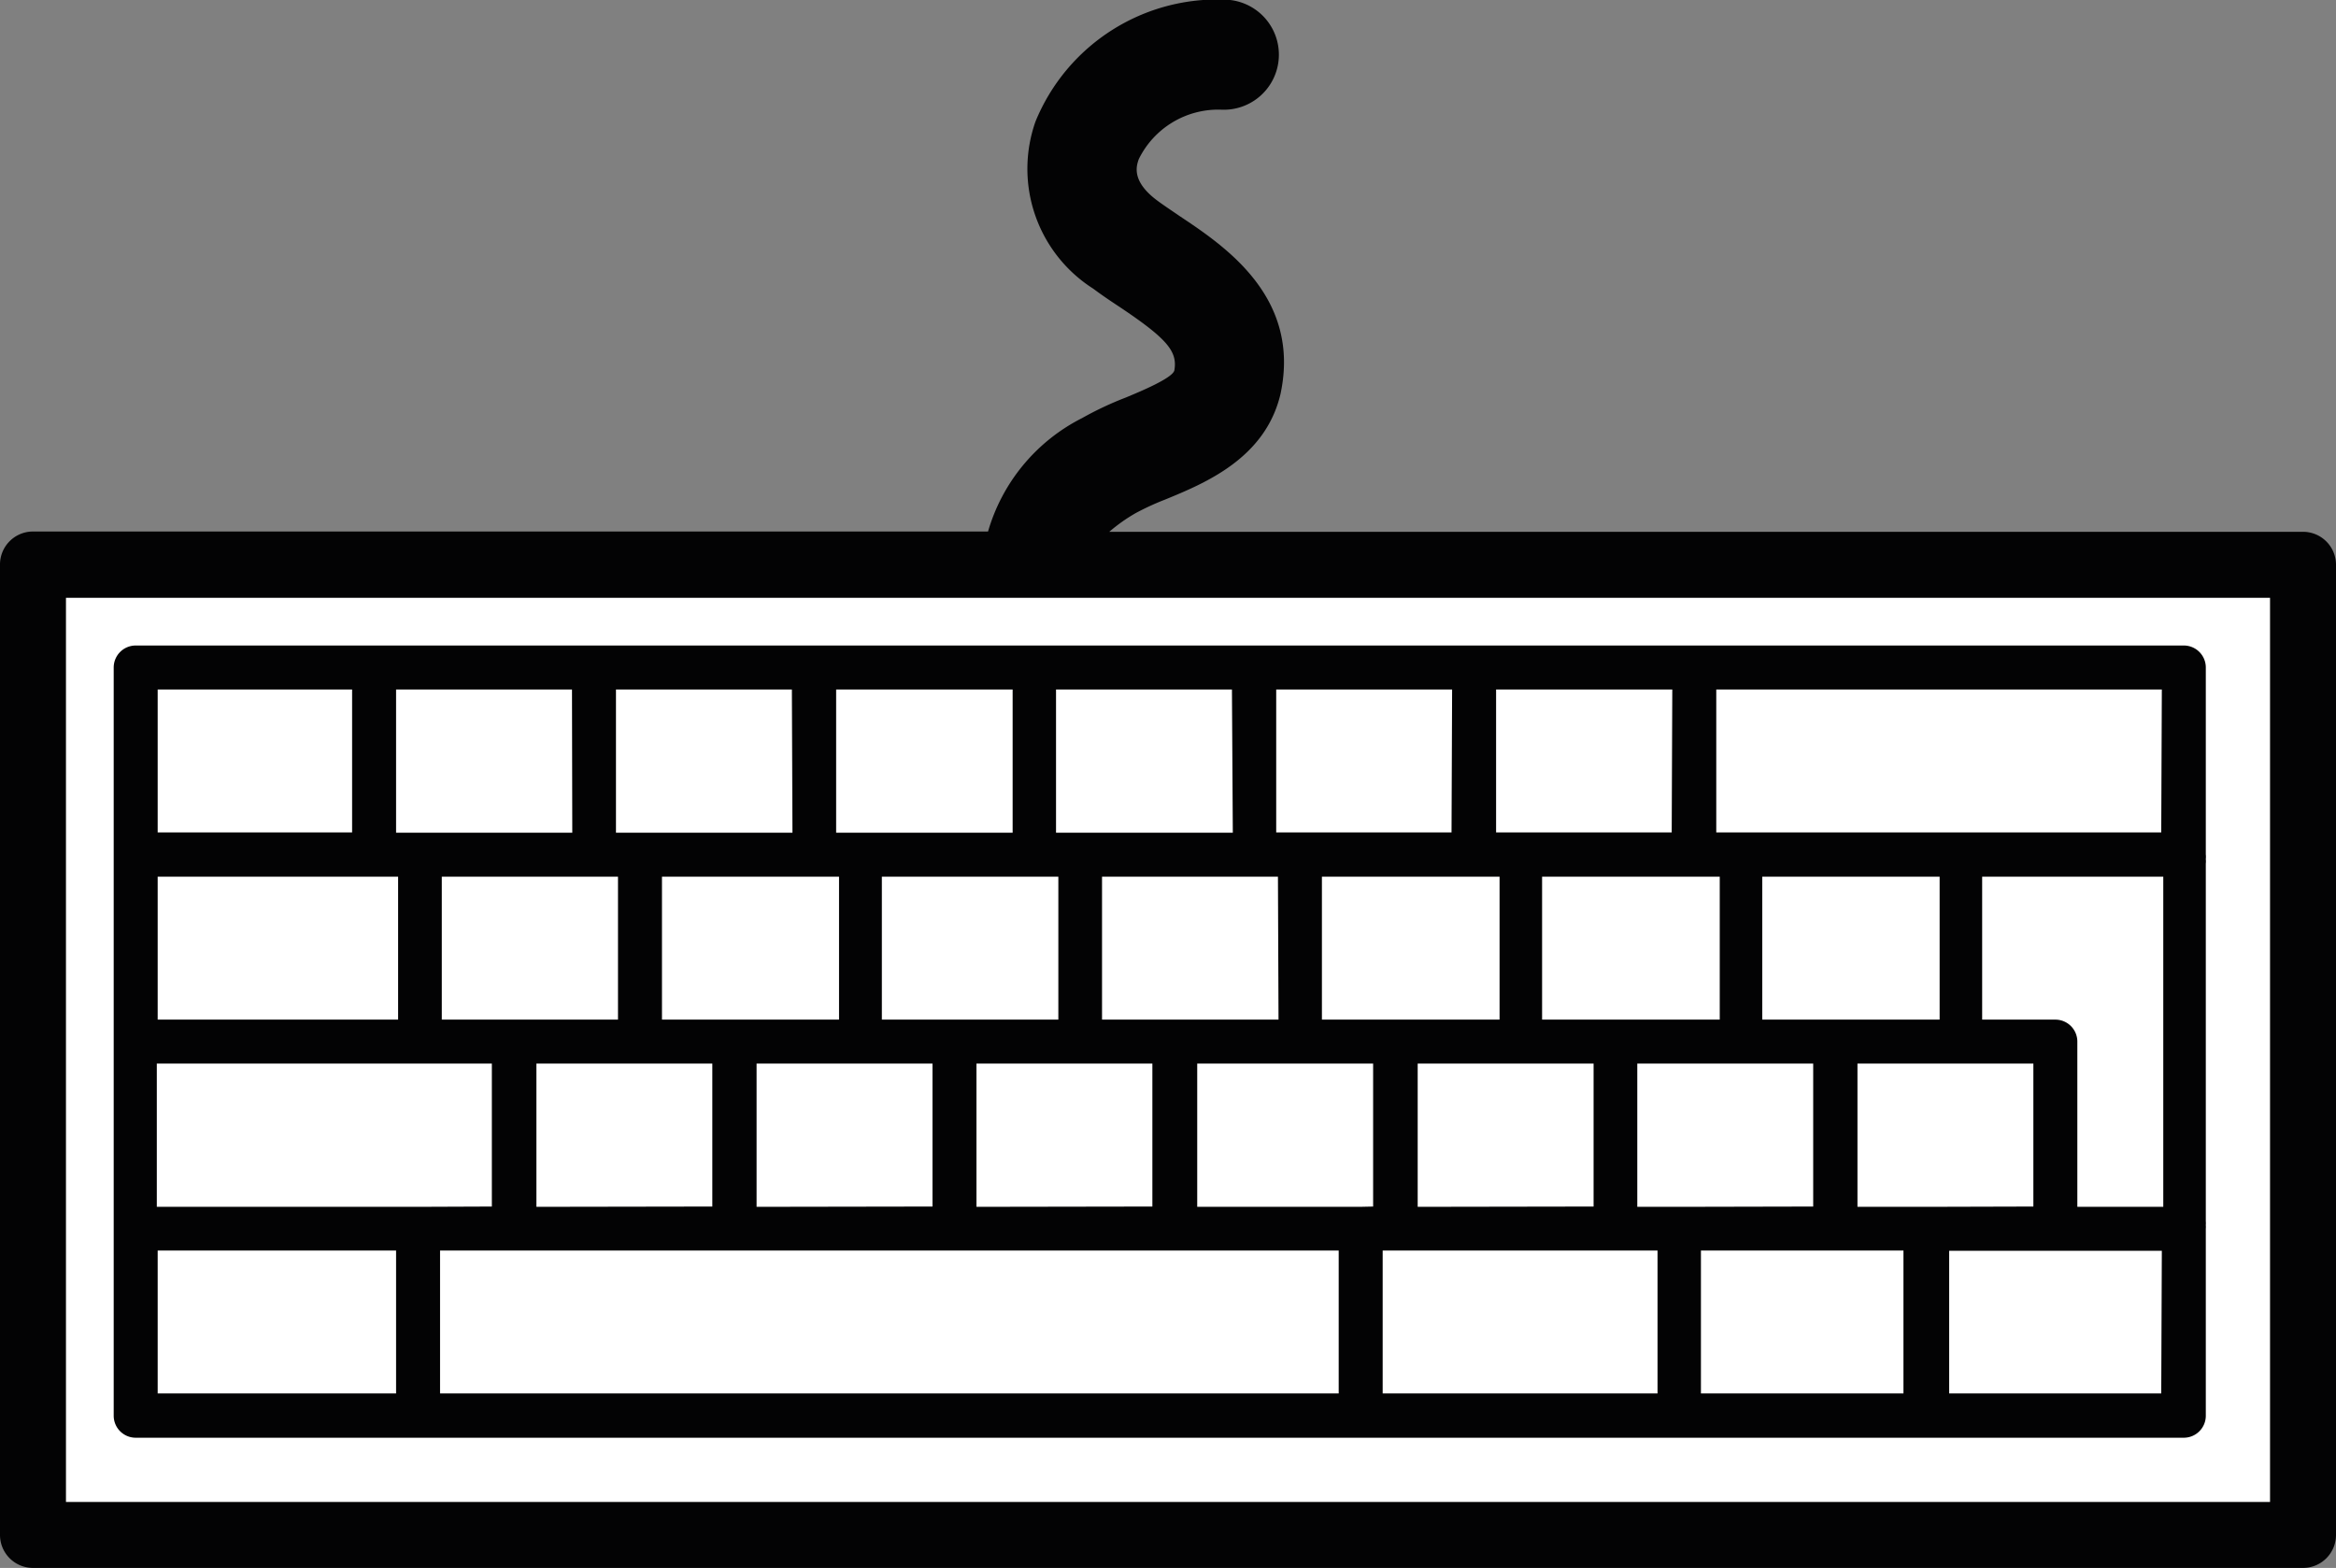 <svg id="Layer_1" data-name="Layer 1" xmlns="http://www.w3.org/2000/svg" viewBox="0 0 80.74 54.19"><rect x="0" y="0" width="80.74" height="54.19" fill="#808080" stroke="none"/><defs><style>.cls-1{fill:#fff;}.cls-2{fill:#030304;}</style></defs><title>schrijven</title><rect class="cls-1" x="1.14" y="19.52" width="78.46" height="33.53"/><path class="cls-2" d="M79.6,18.38H38.34a5.81,5.81,0,0,1,.92-.65,9.06,9.06,0,0,1,1-.46c1.39-.57,3.48-1.43,4-3.66.71-3.34-1.92-5.1-3.5-6.15-.26-.18-.52-.35-.75-.52-.92-.68-.73-1.21-.65-1.44a3.06,3.06,0,0,1,2.84-1.71,1.9,1.9,0,0,0,.2-3.8,6.79,6.79,0,0,0-6.61,4.21,4.91,4.91,0,0,0,2,5.78c.28.21.59.42.91.63,1.66,1.11,2,1.54,1.89,2.19-.06.27-1.2.74-1.68.94a11.52,11.52,0,0,0-1.51.71,6.38,6.38,0,0,0-3.25,3.92H1.14A1.14,1.14,0,0,0,0,19.52V53.05a1.14,1.14,0,0,0,1.14,1.14H79.6a1.14,1.14,0,0,0,1.14-1.14V19.52A1.14,1.14,0,0,0,79.6,18.38ZM78.46,51.91H2.28V20.66H78.46Z"/><path class="cls-2" d="M35.74,22.31H4.69a.76.76,0,0,0-.76.76V48.93a.76.76,0,0,0,.76.76H75.48a.76.76,0,0,0,.76-.76V42.47a.78.78,0,0,0,0-.13.78.78,0,0,0,0-.13V29.85a.73.73,0,0,0,0-.16.71.71,0,0,0,0-.16V23.07a.76.76,0,0,0-.76-.76H35.74ZM51,30.3h.83v4.94H45.69V30.3Zm7.61,0h.83v4.94H53.3V30.3Zm8.43,0v4.94H60.91V30.3Zm7.73,0V41.71H71.8V36a.76.76,0,0,0-.76-.76H68.51V30.3ZM66.61,41.71H64.2V36.76h6.08v4.94Zm-8.55,0H56.59V36.76h6.08v4.94Zm-9.06,0V36.76h6.08v4.94Zm-2,0H41.38V36.76h6.08v4.94Zm-13.25,0V36.76h6.08v4.94Zm-7.6,0V36.76h6.08v4.94Zm-7.61,0V36.76h6.08v4.94Zm-4.12,0h-9V36.76H17v4.94ZM12.93,30.3h.83v4.94H5.45V30.3Zm7.61,0h.82v4.94H15.27V30.3Zm7.61,0H29v4.94H22.88V30.3Zm7.61,0h.82v4.94H30.48V30.3Zm8.43,4.94H38.09V30.3h6.08Zm-1.58-6.46H36.5V23.83h6.08Zm-7.61,0H28.9V23.83H35Zm-7.61,0H21.29V23.83h6.08Zm-7.61,0H13.69V23.83h6.08ZM5.45,23.83h6.72v4.94H5.45Zm0,19.39h8.24v4.94H5.45Zm9.76,0H46.27v4.94H15.21Zm32.58,0h9.5v4.94h-9.5Zm11,0h7v4.94h-7Zm15.91,4.94H67.37V43.23h7.35Zm0-19.39H59.32V23.83h15.4Zm-16.92,0H51.71V23.83H57.8Zm-7.61,0H44.11V23.83h6.08Z"/></svg>